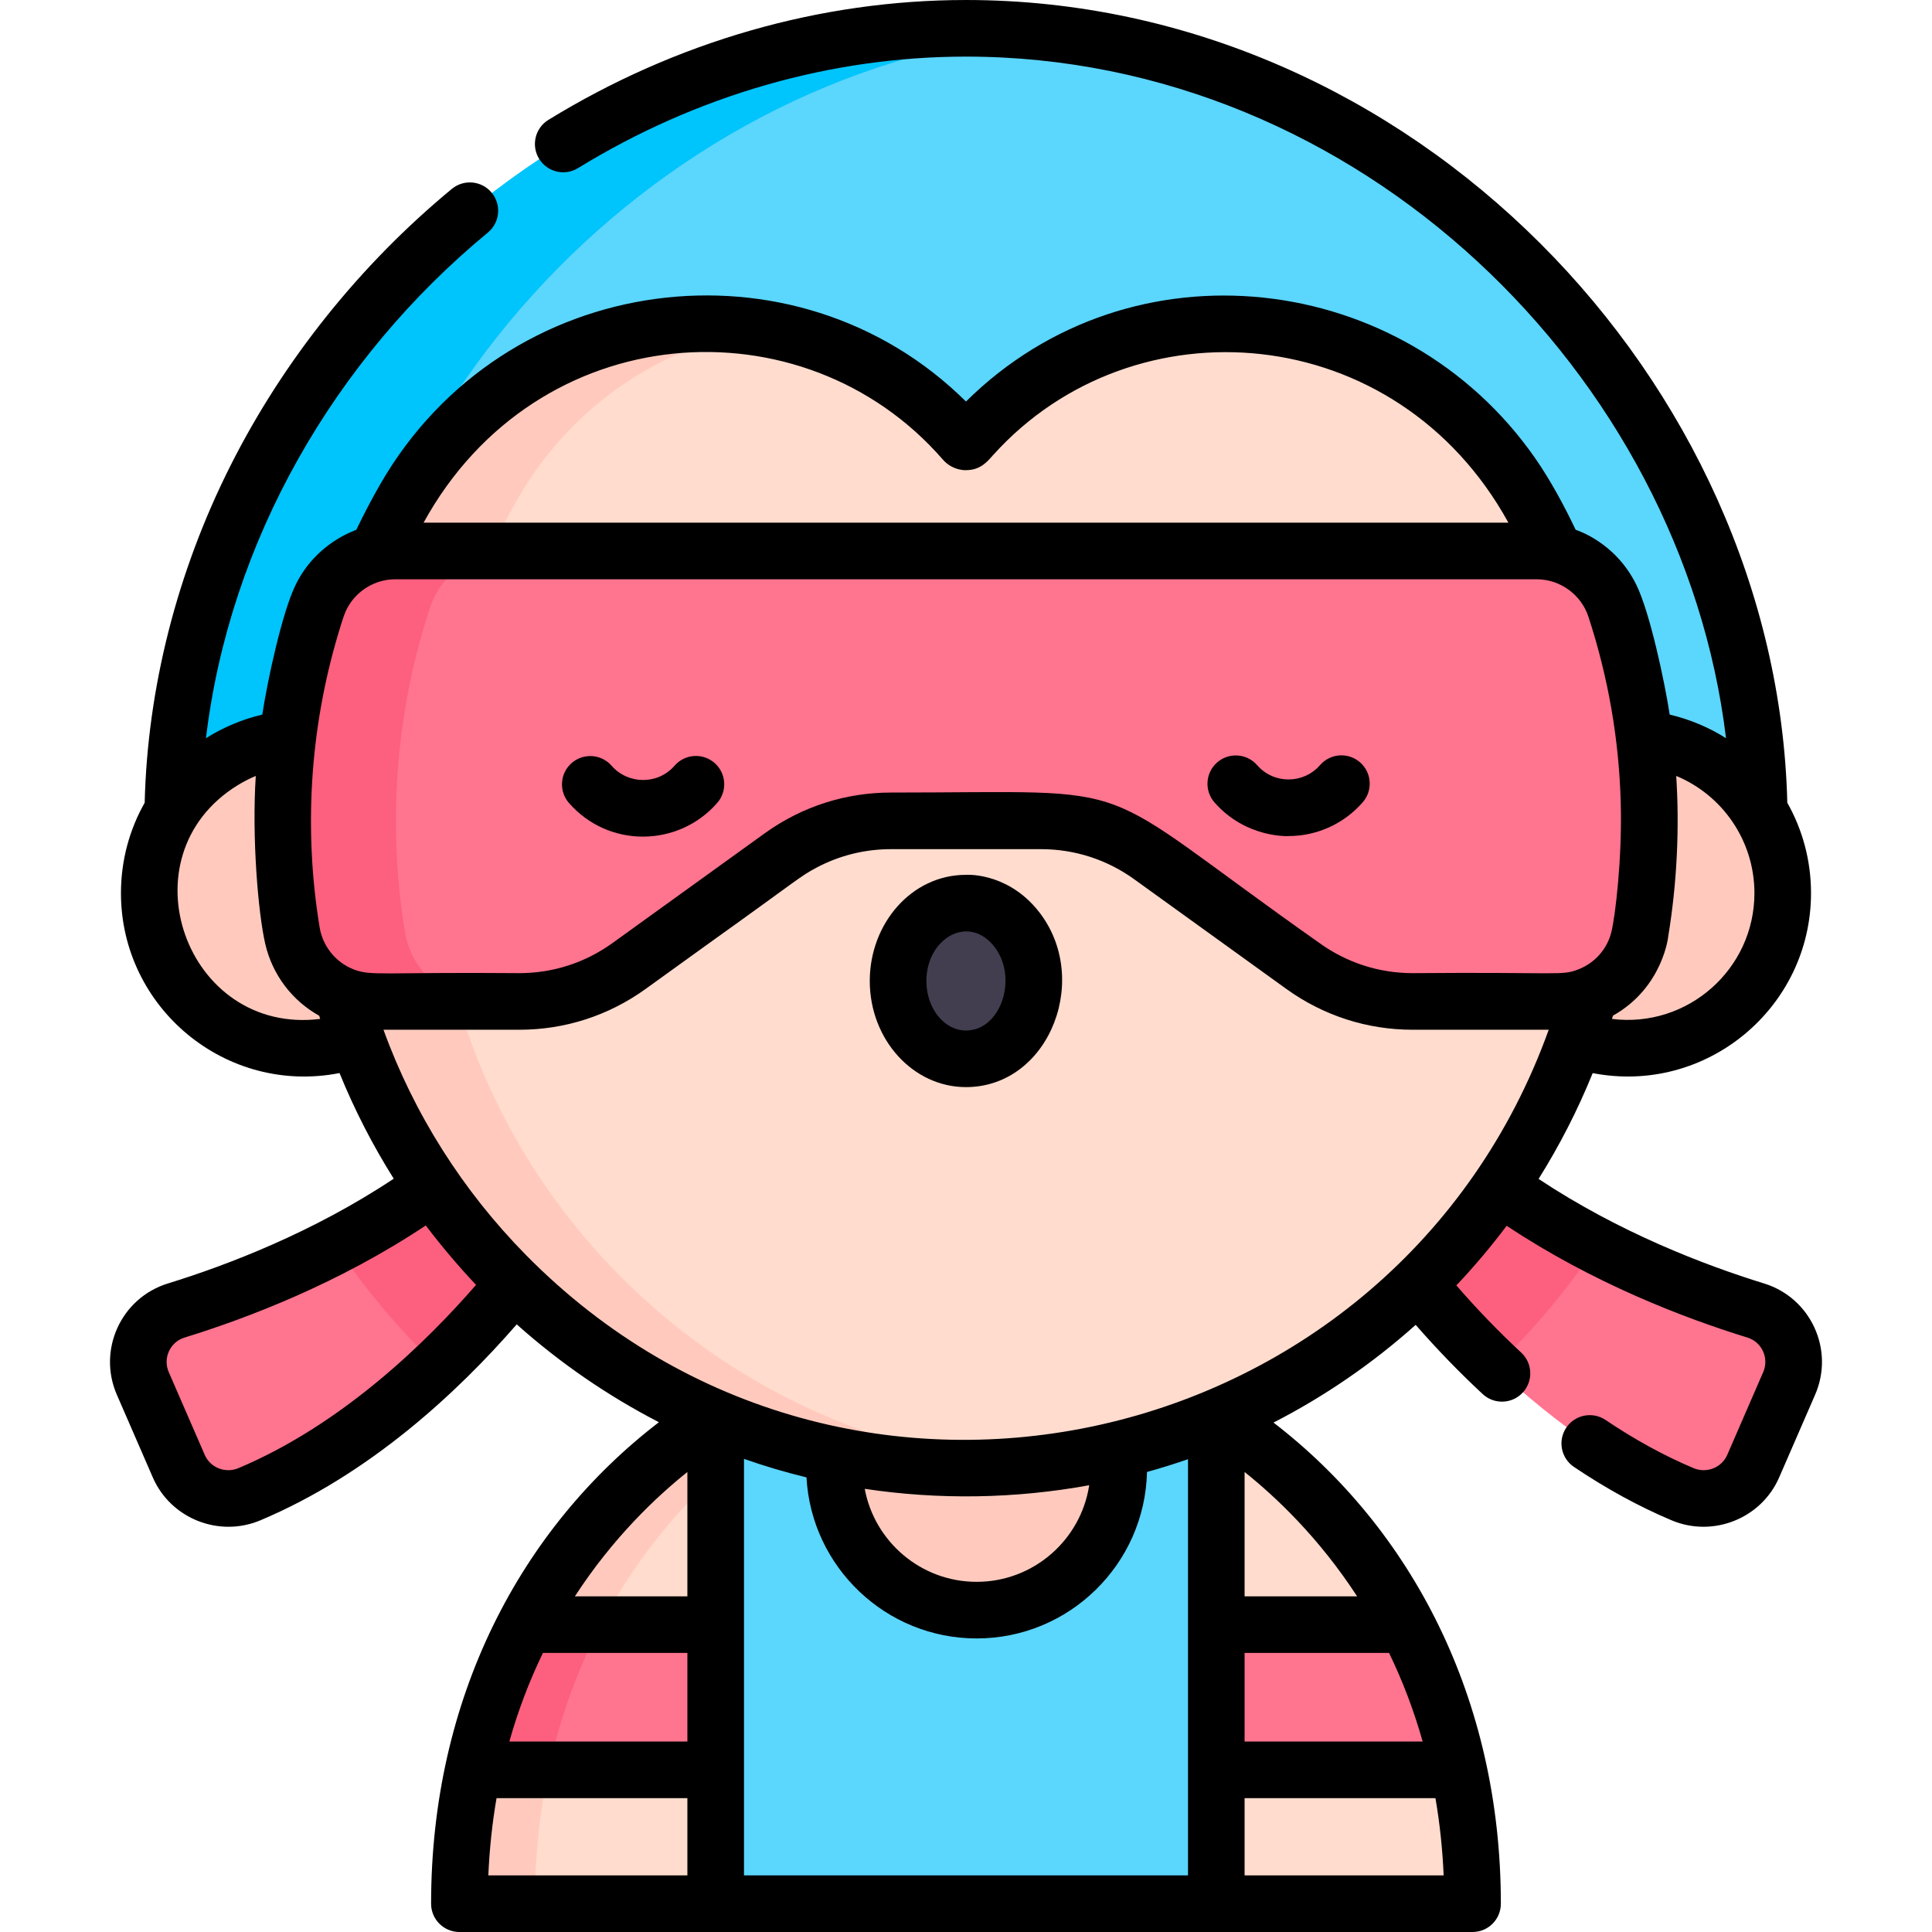 <svg id="Capa_1" enable-background="new 0 0 512 512" height="512" viewBox="0 0 512 512" width="512" xmlns="http://www.w3.org/2000/svg"><g><g><path d="m189.666 469.03 21.361 17.735-21.361 17.735h-67.914c0-12.886 1.34-24.69 3.647-35.47l32.133-19.243z" fill="#ffdcce"/><path d="m125.399 469.03c-2.307 10.78-3.648 22.583-3.648 35.47h20c0-12.886 1.34-24.69 3.648-35.47z" fill="#ffcabd"/><path d="m189.666 375.747 17.68 29.375-17.68 25.423-32.133 19.243-18.261-19.243c20.122-38.275 50.394-54.798 50.394-54.798z" fill="#ffdcce"/><path d="m159.271 430.545c11.313-21.517 25.832-36.159 36.378-44.856l-5.984-9.942s-30.271 16.524-50.395 54.798z" fill="#ffcabd"/><path d="m189.666 430.545 21.361 19.243-21.361 19.243h-64.267c3.15-14.705 8.09-27.495 13.872-38.485h50.395z" fill="#ff748f"/><path d="m139.271 430.545c-5.782 10.99-10.722 23.781-13.872 38.485h20c3.15-14.705 8.09-27.495 13.872-38.485z" fill="#fd5f7e"/><path d="m322.334 469.03-21.361 17.735 21.361 17.735h67.914c0-12.886-1.34-24.69-3.647-35.47l-32.133-19.243z" fill="#ffdcce"/><path d="m322.334 375.747-17.68 29.375 17.68 25.423 32.133 19.243 18.261-19.243c-20.122-38.275-50.394-54.798-50.394-54.798z" fill="#ffdcce"/><g fill="#ff748f"><path d="m322.334 430.545-21.361 19.243 21.361 19.243h64.267c-3.15-14.705-8.09-27.495-13.872-38.485h-50.395z"/><path d="m128.24 303.404c-27.191 24.517-61.879 37.833-81.543 43.896-8.119 2.503-12.237 11.524-8.85 19.316l9.538 21.939c3.129 7.198 11.468 10.479 18.702 7.435 48.89-20.574 81.362-70.799 81.362-70.799z"/><path d="m383.76 303.404c27.191 24.517 61.879 37.833 81.543 43.896 8.119 2.503 12.237 11.524 8.85 19.316l-9.538 21.939c-3.129 7.198-11.468 10.479-18.702 7.435-48.89-20.574-81.362-70.799-81.362-70.799z"/></g><path d="m45.75 217.539c0-110.411 95.399-210.039 210.25-210.039s210.25 99.628 210.25 210.039z" fill="#5bd6fd"/><path d="m276 8.524c-6.591-.668-13.26-1.024-20-1.024-114.851 0-210.25 99.628-210.25 210.039h40c0-103.932 84.534-198.296 190.25-209.015z" fill="#00c4fc"/><circle cx="431.345" cy="236.686" fill="#ffcabd" r="41.096"/><path d="m189.666 375.747h132.669v128.753h-132.669z" fill="#5bd6fd"/><circle cx="258.826" cy="389.032" fill="#ffcabd" r="37.67"/><path d="m383.76 303.404-19.21 21.787s11.724 18.127 31.683 37.063c1.125-1.091 2.241-2.194 3.345-3.315 8.816-8.951 16.684-18.593 23.581-28.79-13.279-6.87-27.104-15.659-39.399-26.745z" fill="#fd5f7e"/><path d="m147.45 325.191-19.21-21.787c-12.257 11.052-26.036 19.821-39.277 26.682 7.708 11.359 16.623 22.024 26.696 31.809.08.078.162.152.243.23 19.877-18.888 31.548-36.934 31.548-36.934z" fill="#fd5f7e"/><path d="m257.666 115.526c-.403.447-.804.899-1.202 1.358-.246.283-.682.283-.927 0-.398-.458-.799-.911-1.201-1.357-41.481-46.013-116.142-37.146-147.064 16.535-15.215 26.414-23.595 57.262-22.725 90.13 2.479 93.622 80.638 168.353 174.28 166.84 93.422-1.509 168.69-77.711 168.69-171.493 0-30.865-8.154-59.824-22.424-84.844-30.845-54.079-105.741-63.41-147.427-17.169z" fill="#ffdcce"/><path d="m114.546 222.192c-.87-32.869 7.51-63.716 22.725-90.13 14.629-25.396 39.048-40.755 65.111-45.025-36.076-5.968-74.919 9.971-95.111 45.025-11.089 19.251-18.525 40.864-21.418 63.89-1.645-.231-3.371-.363-5.198-.363-22.697 0-41.096 18.4-41.096 41.097s18.4 41.096 41.096 41.096c5.345 0 9.887-1.031 13.723-2.888 24.063 67.407 89.258 115.353 164.448 114.138 4.112-.066 8.186-.286 12.223-.637-85.561-7.501-154.183-78.575-156.503-166.203z" fill="#ffcabd"/><path d="m428.075 161.087c-2.959-8.995-11.362-15.074-20.831-15.074h-302.488c-9.469 0-17.872 6.079-20.831 15.074-5.845 17.771-9.016 36.747-9.016 56.449 0 10.049.825 19.908 2.41 29.514 1.746 10.583 10.906 18.344 21.632 18.344h38.668c10.441 0 20.618-3.286 29.088-9.392l40.327-29.073c8.47-6.106 18.646-9.392 29.088-9.392h39.757c10.441 0 20.618 3.286 29.088 9.392l40.327 29.073c8.47 6.106 18.646 9.392 29.088 9.392h38.668c10.726 0 19.886-7.76 21.632-18.344 1.585-9.606 2.41-19.465 2.41-29.514-.001-19.702-3.172-38.678-9.017-56.449z" fill="#ff748f"/><path d="m107.319 247.05c-1.585-9.606-2.41-19.465-2.41-29.514 0-19.703 3.171-38.679 9.016-56.45 2.959-8.995 11.362-15.074 20.831-15.074h-30c-9.469 0-17.872 6.079-20.831 15.074-5.845 17.771-9.016 36.747-9.016 56.45 0 10.049.825 19.907 2.41 29.514 1.746 10.583 10.906 18.344 21.632 18.344h30c-10.726 0-19.886-7.761-21.632-18.344z" fill="#fd5f7e"/><g><ellipse cx="255.986" cy="259.969" fill="#423e4f" rx="17.986" ry="20.627"/></g></g><g><path d="m189.35 202.178c-3.125-2.717-7.862-2.389-10.581.737-4.462 5.129-12.345 4.988-16.688.016-2.724-3.12-7.461-3.441-10.582-.717-3.12 2.724-3.441 7.462-.717 10.582 10.56 12.095 29.099 11.696 39.304-.037 2.72-3.126 2.389-7.863-.736-10.581z"/><path d="m341.504 221.565c7.533-.007 14.692-3.275 19.644-8.968 2.719-3.125 2.389-7.862-.736-10.581-3.125-2.717-7.862-2.389-10.581.737-4.385 5.04-12.231 5.118-16.688.016-2.724-3.121-7.462-3.441-10.583-.717-3.12 2.725-3.441 7.462-.716 10.582 8.366 9.582 19.76 8.953 19.66 8.931z"/><path d="m255.958 231.842c-14.444.014-25.474 12.972-25.46 28.151.015 15.501 11.447 28.103 25.491 28.103h.022c22.499-.021 33.787-29.961 18.326-47.66-8.172-9.353-18.479-8.616-18.379-8.594zm.039 41.255c-.003 0-.005 0-.008 0-5.778 0-10.484-5.882-10.491-13.118-.01-10.99 10.646-17.567 17.542-9.673 7.061 8.081 2.477 22.782-7.043 22.791z"/><path d="m457.736 385.565c-1.473 3.386-5.472 4.961-8.915 3.512-7.739-3.256-15.587-7.552-23.327-12.769-3.435-2.314-8.096-1.406-10.411 2.028s-1.407 8.096 2.028 10.411c8.545 5.759 17.257 10.521 25.891 14.155 11 4.63 23.768-.498 28.489-11.357l9.538-21.938c5.182-11.919-1.168-25.665-13.518-29.474-15.814-4.876-38.444-13.546-59.769-27.708 5.588-8.912 10.395-18.301 14.337-28.041 30.113 5.836 57.861-17.333 57.861-47.699 0-8.685-2.276-16.865-6.284-23.953-2.723-111.691-99.357-212.732-217.657-212.732-38.557 0-76.824 10.984-110.663 31.765-3.53 2.168-4.634 6.786-2.466 10.316s6.786 4.634 10.316 2.466c31.476-19.33 67.029-29.547 102.813-29.547 104.286 0 189.843 84.387 201.414 180.635-4.24-2.723-9.546-5.014-14.927-6.261-1.308-8.643-5.248-27.086-8.822-34.359-5.595-11.469-15.985-14.553-16.09-14.618-3.089-6.455-6.714-13.197-10.769-19.017-34.762-49.894-106.917-58.469-150.806-14.971-45.126-44.718-122.367-35.138-155.228 21.908-2.279 3.956-4.649 8.537-6.343 12.077-.442.27-10.639 3.414-16.104 14.639-3.524 7.176-7.453 25.32-8.812 34.34-5.152 1.195-10.387 3.372-14.929 6.262 6.271-52.314 34.052-100.451 74.711-134.01 3.195-2.637 3.647-7.364 1.01-10.559-2.636-3.194-7.364-3.646-10.558-1.01-24.325 20.077-44.611 45.438-58.665 73.344-14.165 28.126-21.996 58.964-22.737 89.324-4.01 7.089-6.288 15.272-6.288 23.96 0 30.334 27.741 53.584 57.927 47.687 3.954 9.725 8.765 19.098 14.363 27.992-21.347 14.195-44.017 22.884-59.862 27.769-12.393 3.822-18.681 17.599-13.518 29.473l9.538 21.939c4.723 10.863 17.492 15.985 28.489 11.357 28.97-12.191 52.263-33.903 67.949-51.934 11.362 10.161 24.1 18.928 37.678 25.933-36.808 28.244-60.372 73.241-60.372 127.599 0 4.142 3.358 7.5 7.5 7.5h268.497c4.142 0 7.5-3.358 7.5-7.5 0-54.299-23.648-99.351-60.248-127.503 13.535-6.95 26.229-15.654 37.675-25.896 5.67 6.496 11.623 12.649 17.769 18.35 3.038 2.817 7.783 2.639 10.599-.397 2.817-3.037 2.639-7.782-.398-10.6-5.948-5.519-11.711-11.49-17.19-17.81 4.74-5.005 9.2-10.291 13.336-15.806 22.858 15.206 46.981 24.443 63.801 29.629 3.844 1.185 5.792 5.453 4.182 9.159zm-221.616-175.529c-11.669 0-23.327 3.494-33.474 10.808l-40.327 29.074c-7.237 5.218-15.779 7.976-24.702 7.976-36.738-.31-39.276.846-43.998-1.035 0 0-.001 0-.002 0-4.738-1.889-8.099-6.177-8.9-11.03-4.197-25.428-2.723-52.119 4.838-77.601 1.418-4.773 1.831-5.92 2.572-7.256 2.461-4.446 7.257-7.458 12.627-7.458h302.488c6.287 0 11.803 4.131 13.706 9.917 5.245 16.068 8.113 32.407 8.571 49.451.39 14.639-1.466 30.014-2.484 34.101-1.094 4.417-4.225 8.098-8.63 9.865-4.551 1.824-4.638.719-44.027 1.047-8.922 0-17.464-2.758-24.701-7.976-62.922-44.345-43.931-39.883-113.557-39.883zm191.068 59.991c.049-.159.263-.864.267-.875 13.356-7.469 14.705-21.366 14.625-20.881 2.399-14.535 3.006-29.186 2.136-42.64 12.234 5.062 20.725 17.166 20.725 31.054 0 20.195-17.739 35.819-37.753 33.342zm-177.315-148.225c2.752 3.169 6.624 2.793 6.126 2.793 3.921 0 5.721-2.365 7.236-4.047 37.142-41.198 106.826-35.972 136.508 17.965h-287.489c30.042-54.659 100.716-59.216 137.619-16.711zm-165.019 148.22c-35.535 4.428-52.551-43.084-21.811-61.965 1.483-.913 3.373-1.865 4.74-2.424-1.074 16.526.658 36.434 2.498 44.444 1.904 8.329 7.217 15.155 14.317 19.106.011.038.244.801.256.839zm-21.677 119.055c-3.445 1.45-7.443-.126-8.915-3.512l-9.538-21.939c-1.61-3.703.335-7.972 4.182-9.158 16.861-5.198 41.039-14.46 63.93-29.714 4.347 5.777 9.325 11.536 13.323 15.75-12.92 14.895-35.336 36.939-62.982 48.573zm266.656 72.453c0-3.207 0-17.089 0-23.485h38.283c3.632 7.486 6.611 15.344 8.904 23.485zm-41.184-67.928c-2.209 14.475-14.741 25.6-29.824 25.6-14.751 0-27.063-10.642-29.663-24.65 19.665 2.958 39.905 2.635 59.487-.95zm-144.767 44.443h38.283v23.485h-47.187c2.293-8.141 5.271-15.999 8.904-23.485zm38.282-47.947v32.947h-29.812c10.122-15.574 21.596-26.395 29.812-32.947zm-50.576 86.433h50.577v20.469h-52.752c.302-6.979 1.03-13.825 2.175-20.469zm65.576-89.915c5.436 1.905 10.961 3.544 16.563 4.907 1.298 23.752 21.027 42.679 45.098 42.679 24.553 0 44.579-19.695 45.143-44.115 3.66-1.012 7.283-2.139 10.865-3.384v110.298h-117.669c0-15.096 0-110.385 0-110.385zm132.669 110.384v-20.469h50.577c1.145 6.644 1.873 13.49 2.175 20.469zm29.813-73.955h-29.812v-32.946c8.218 6.554 19.691 17.374 29.812 32.946zm-220.274-90.469c-16.717-16.963-29.682-37.417-37.742-59.682h35.988c12.09 0 23.665-3.737 33.474-10.809l16.515-11.906c24.027-17.169 24.269-17.849 28.743-20.228 6.066-3.225 12.801-4.916 19.771-4.916h39.757c8.922 0 17.464 2.758 24.702 7.976l40.328 29.074c9.808 7.071 21.383 10.808 33.474 10.808h36.048c-40.592 112.738-185.633 146.435-271.058 59.683z"/></g></g></svg>